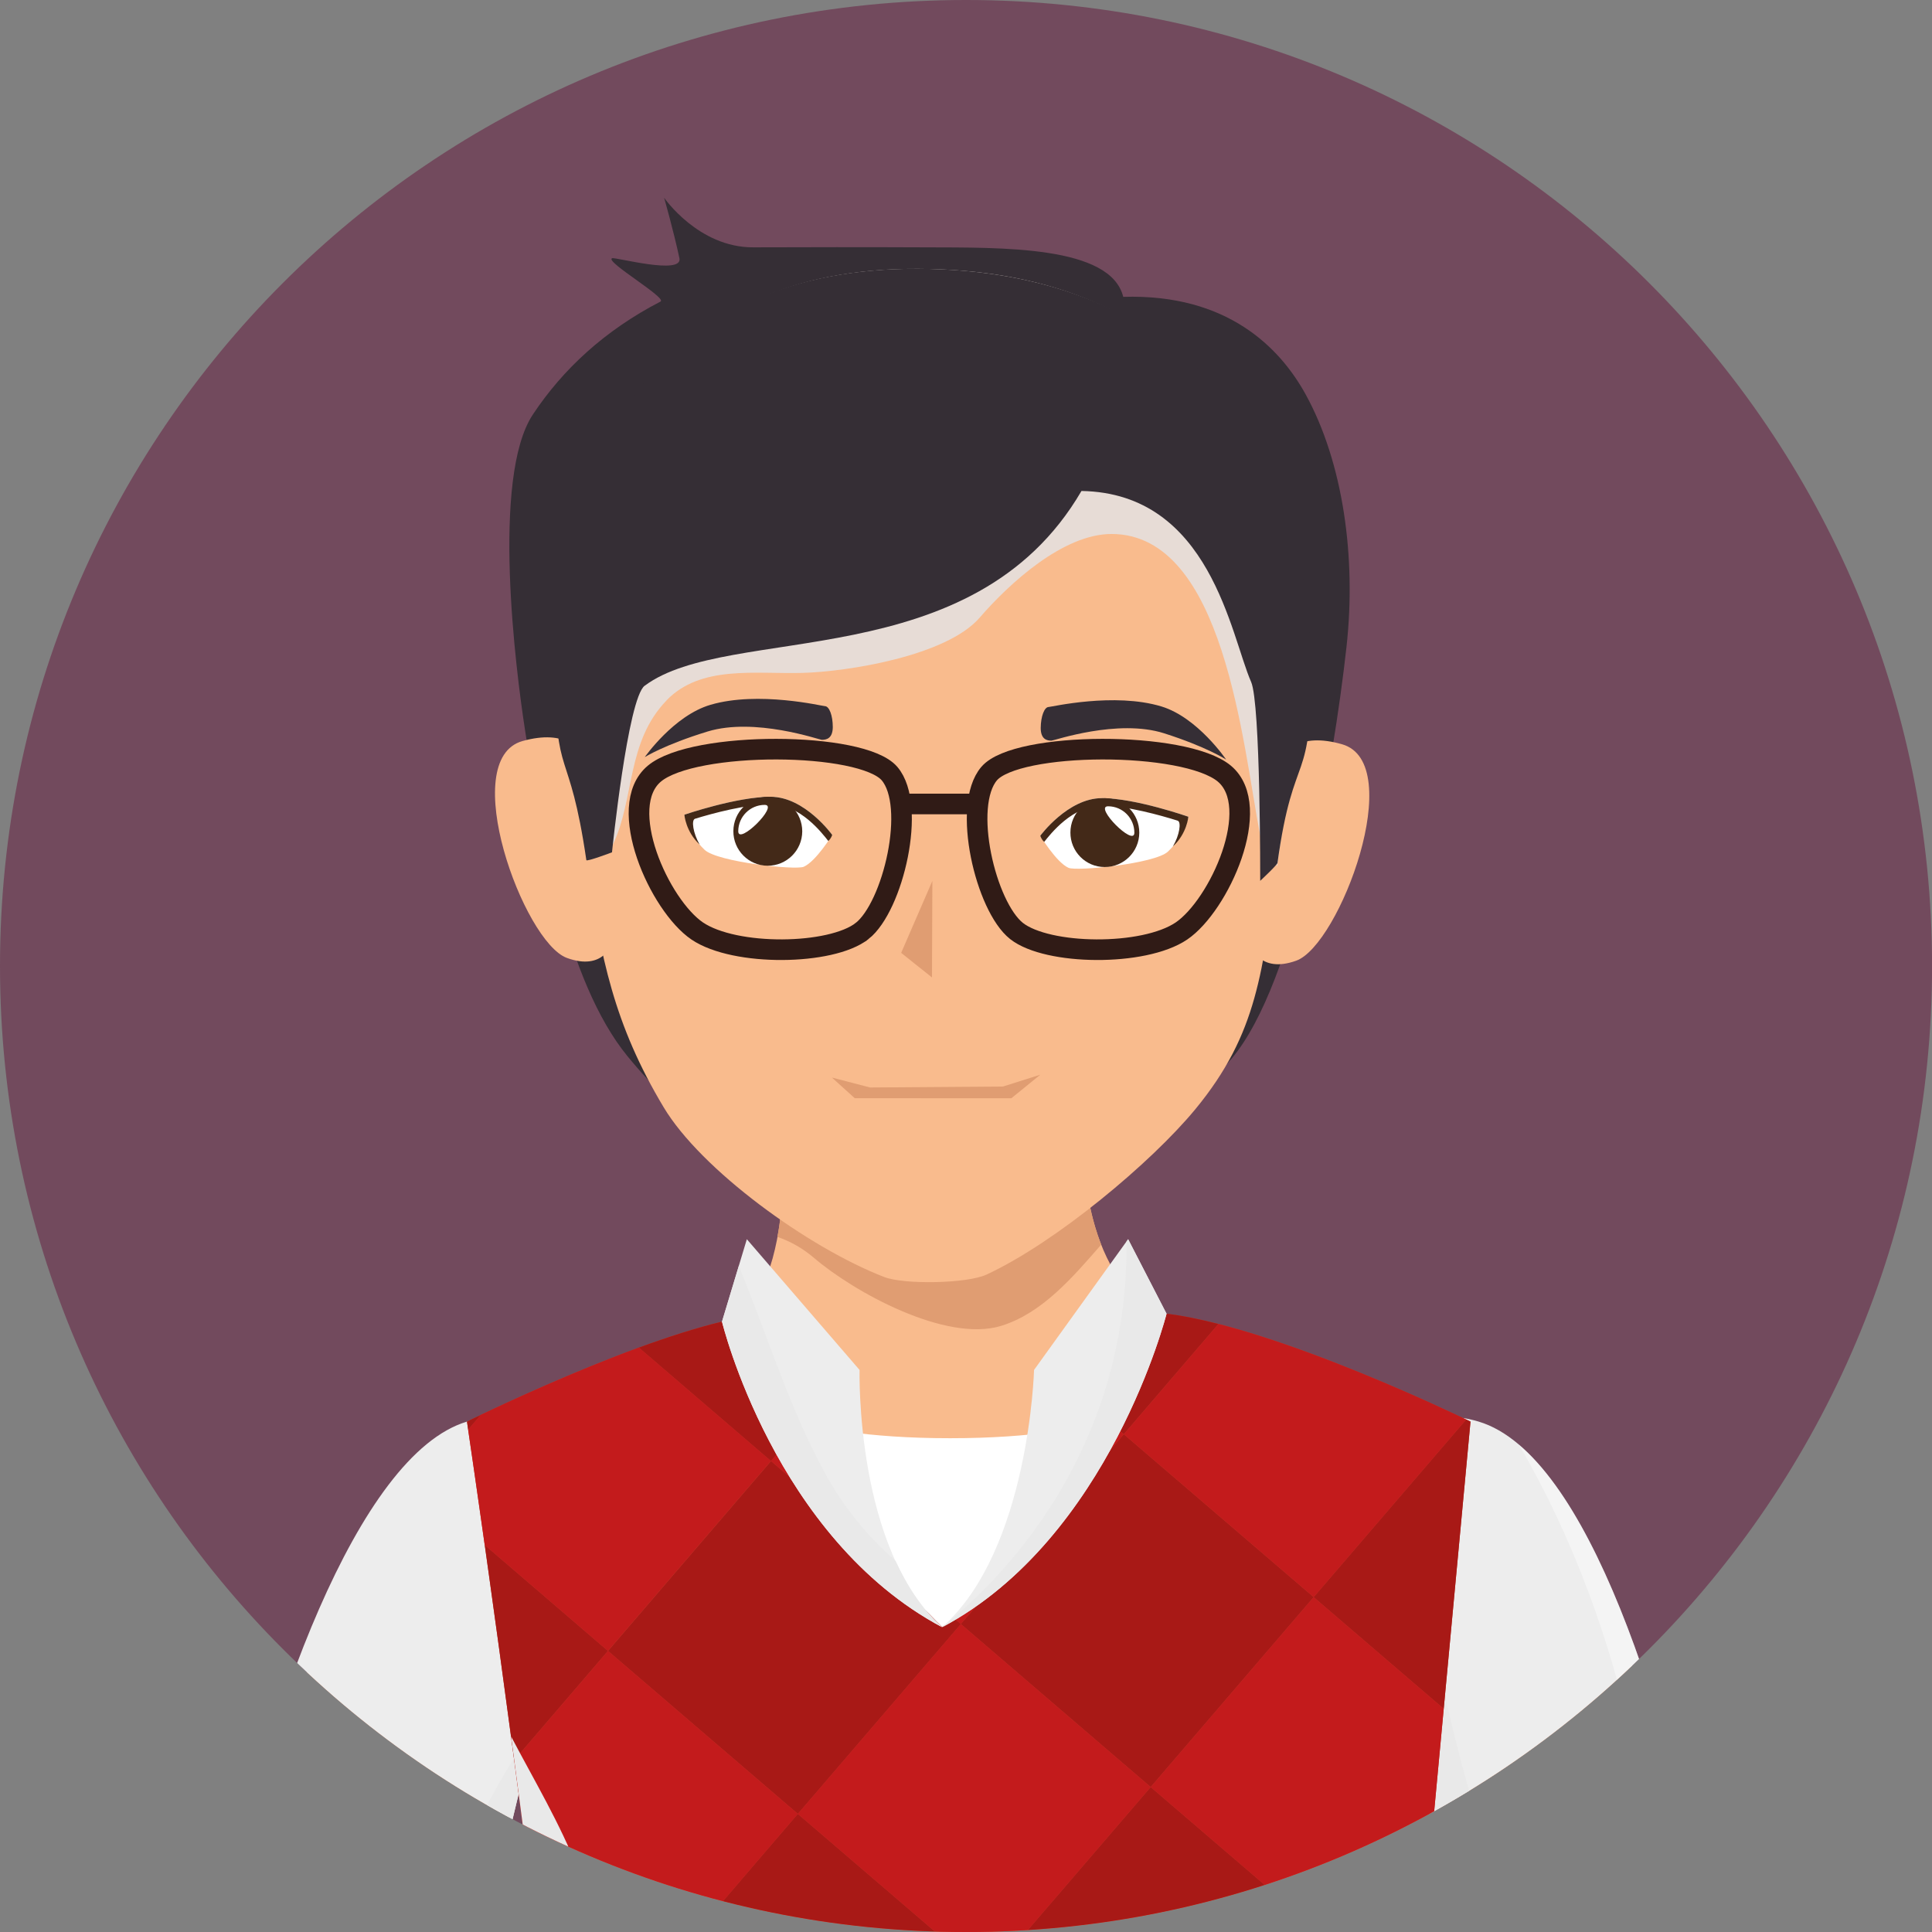 <?xml version="1.0" encoding="UTF-8"?><svg xmlns="http://www.w3.org/2000/svg" xmlns:xlink="http://www.w3.org/1999/xlink" viewBox="0 0 344.16 344.16"><rect x="0" y="0" width="344.16" height="344.16" fill="#808080" stroke="none"/><defs><style>.e{fill:#a81916;}.f,.g{fill:#fff;}.h{fill:#c13a2a;}.i{fill:none;stroke:#301b16;stroke-miterlimit:10;stroke-width:3.67px;}.j{fill:#e09d72;}.k{isolation:isolate;}.l{fill:#724a5d;}.m{fill:#e9e9e9;}.m,.n{mix-blend-mode:multiply;}.o{fill:#f9bb8d;}.g{mix-blend-mode:soft-light;opacity:.4;}.p{fill:#c31b1c;}.q{clip-path:url(#d);}.r{fill:#432918;}.s{fill:#352e35;}.n{fill:#e7dcd6;}.t{fill:#ededed;}</style><clipPath id="d"><path class="l" d="M0,172.08C0,77.04,77.04,0,172.08,0s172.09,77.04,172.09,172.08-77.04,172.08-172.09,172.08S0,267.12,0,172.08Z"/></clipPath></defs><g class="k"><g id="a"/><g id="b"><g id="c"><g><path class="l" d="M0,172.08C0,77.04,77.04,0,172.08,0s172.09,77.04,172.09,172.08-77.04,172.08-172.09,172.08S0,267.12,0,172.08Z"/><g class="q"><g><path class="s" d="M219.39,188.57c-19.02,22.57-43.12,30.06-52.55,30.02-9.66-.04-35.72-6.78-55.07-30.45-10.97-13.41-15.42-39.74-18.25-58.13-1.63-10.56-6.04-44.97,1.41-56.18,5.33-8.03,12.77-14.96,22.73-20.11,1.24-.64-9.95-7.13-8.63-7.72,.53-.24,12.64,3.07,12,0-1.02-4.8-2.73-10.78-2.73-10.78,0,0,6.1,8.87,15.87,8.84,10.06-.03,19.48-.05,30.58,0,13.74,.05,33.07-.33,35.34,8.82,18.57-.57,27.93,9.09,32.49,17.37,6.64,12.06,9.06,28.94,7.28,44.98-2.35,21.18-9.03,59.79-20.45,73.33Z"/><path class="o" d="M106,145.31s2.32-17.53-12.9-13.31c-11.72,3.26,.17,35.83,7.88,38.64,6.59,2.41,8.04-2.65,8.04-2.65l-3.02-22.68Z"/><path class="o" d="M226.06,145.78s-2.18-17.55,13.01-13.2c11.7,3.35-.46,35.82-8.18,38.56-6.61,2.36-8.02-2.7-8.02-2.7l3.19-22.66Z"/><path class="o" d="M253.15,344.16l8.71-89.59s-31.79-14.09-50.07-18.54c-17.21-4.21-37.38-3.83-39.49-3.77-2.1-.07-22.28-.61-39.51,3.45-18.31,4.32-49.68,18.16-49.68,18.16,0,0,6.8,41.89,13.36,90.3H253.15Z"/><path class="o" d="M166.69,265.2s42.79-28.96,40.24-30.37c-14.83-8.22-13.85-31.1-13.85-31.1l-53.79-3.03s3.27,32.88-12.67,36.89c-1.17,.3,40.08,27.61,40.08,27.61Z"/><path class="j" d="M138.49,220.34c2.23,.76,4.43,1.96,6.53,3.75,7.07,6.05,23.48,15.13,33.34,12.09,7.29-2.26,12.7-8.62,17.81-14.47-3.47-8.82-3.09-17.98-3.09-17.98l-53.79-3.03s.99,10-.8,19.64Z"/><path class="o" d="M227.57,153.71c-2.65,19.24-3.47,30.35-14.66,43.91-7.78,9.43-24.74,23.65-37.17,29.43-3.49,1.62-14.69,1.8-18.21,.44-13.57-5.24-32.66-19.13-39.31-30.25-8.85-14.77-11.21-26.54-13.77-44.01-3.08-21-3.35-13.59-3.27-33.39,.16-40.32,15.83-69.38,61.04-69.2,45.24,.18,68.21,25.61,68.73,66.99,.29,22.69-.47,14.99-3.38,36.08Z"/><path class="n" d="M118.74,124.75c6.1-6.29,15.67-4.66,24.17-4.88,8-.21,25.68-2.99,31.61-9.85,5.26-6.08,14.89-14.93,23.53-14.9,20.04,.09,23.29,37.4,26.4,53.51,.83,4.32,1.88,1.29,3.04,5.76,.03-.23,.07-.45,.09-.68,2.91-21.08,3.67-13.39,3.38-36.08-.52-41.39-22.2-69.57-67.44-69.74-45.21-.18-62.17,31.62-62.33,71.95-.07,18.88,5.29,12.98,7.99,30.61,3.89-8.15,2.37-18.25,9.57-25.69Z"/><path class="s" d="M114.84,122.16c15.03-11.25,58.42-1.45,77.81-34.7,22.98,.38,26.58,25.74,30.22,34.01,1.69,3.82,1.62,35.44,1.62,35.44,0,0,3.04-2.83,3.08-3.21,2.91-21.08,6.23-12.83,5.94-35.51-.52-41.39-24.76-70.13-70-70.31-45.21-.18-64.41,31.6-64.57,71.92-.08,19.8,2.43,12.42,5.51,33.42,.05,.32,4.57-1.39,4.57-1.39,0,0,2.8-27.42,5.82-29.68Z"/><path class="o" d="M84.03,344.16l8.08-24.19s22.2-75.32-9.01-66.11c-19.48,5.76-32.57,52.23-40.12,90.3h41.04Z"/><path class="o" d="M261.44,344.16h41.08c-7.28-37.93-19.96-83.74-39.21-89.59-31.14-9.46-9.53,66.04-9.53,66.04l7.66,23.55Z"/><g><path class="f" d="M211.69,145.49s-.61,3.36-3.65,6.22c-2.29,2.15-16.23,3.54-17.7,2.88-2.19-.99-5.03-5.71-5.03-5.71,0,0,4.93-6.72,10.99-6.7,6.04,.02,15.39,3.31,15.39,3.31Z"/><path class="r" d="M196.29,143.51c4.37,.02,10.46,1.73,13.49,2.68,.7,.22,.33,2.61-.84,4.58,2.5-2.27,2.75-5.28,2.75-5.28,0,0-9.35-3.29-15.39-3.31-6.05-.02-10.99,6.7-10.99,6.7,0,0,.2,.67,.7,1.09,1.08-1.35,5.03-6.48,10.28-6.46Z"/><path class="r" d="M202.95,148.34c-.02,3.39-2.77,6.12-6.17,6.11-3.39,0-6.12-2.77-6.1-6.16,0-3.39,2.77-6.13,6.15-6.11,3.4,.02,6.13,2.77,6.12,6.16Z"/><path class="f" d="M202.07,148.34c0,2.6-7.27-4.73-4.68-4.71,2.59,0,4.69,2.12,4.68,4.71Z"/></g><path class="s" d="M114.84,134.88s3.47-2.2,11.2-4.57c8.42-2.57,19.9,1.47,20.35,1.48,.79,0,1.94-.2,1.96-2.26,0-2.06-.62-3.73-1.41-3.74-.43,0-11.82-2.75-20.37-.24-6.55,1.91-11.72,9.33-11.72,9.33Z"/><path class="s" d="M218.39,135.29s-3.4-2.23-11.01-4.66c-8.28-2.64-19.64,1.31-20.08,1.31-.78,0-1.91-.22-1.91-2.27,.02-2.06,.65-3.73,1.42-3.73,.44,0,11.68-2.65,20.1-.09,6.44,1.97,11.49,9.43,11.49,9.43Z"/><g><path class="f" d="M121.91,145.13s.58,3.37,3.6,6.25c2.27,2.17,16.2,3.67,17.67,3.02,2.2-.98,5.07-5.67,5.07-5.67,0,0-4.88-6.77-10.92-6.79-6.06-.02-15.42,3.19-15.42,3.19Z"/><path class="r" d="M137.33,143.27c-4.37-.02-10.46,1.64-13.52,2.58-.7,.21-.34,2.6,.82,4.59-2.49-2.3-2.72-5.31-2.72-5.31,0,0,9.37-3.22,15.42-3.19,6.05,.02,10.92,6.79,10.92,6.79,0,0-.2,.66-.7,1.08-1.08-1.36-4.98-6.52-10.23-6.54Z"/><path class="r" d="M130.64,148.05c-.02,3.4,2.72,6.16,6.11,6.17,3.39,0,6.14-2.72,6.16-6.12,0-3.38-2.72-6.15-6.11-6.16-3.4-.01-6.15,2.72-6.16,6.11Z"/><path class="f" d="M131.51,148.07c-.02,2.6,7.31-4.68,4.72-4.69-2.6,0-4.71,2.09-4.72,4.69Z"/></g><polygon class="j" points="166.02 174.12 160.53 169.74 166.09 156.92 166.02 174.12"/><polygon class="j" points="152.26 195.63 148.19 191.95 154.99 193.72 178.66 193.55 185.31 191.45 180.16 195.64 152.26 195.63"/><g><path class="t" d="M260.31,344.16h44.48c-7.5-38.19-21.85-85.07-41.38-90.92-31.17-9.34-9.27,66.07-9.27,66.07,0,0,3.19,12.88,6.17,24.85Z"/><path class="g" d="M292.95,344.16h11.83c-6.55-33.33-18.3-73.27-34.19-86.8,9.5,16.26,16.37,35.02,20.23,53.15,2.48,11.64,2.76,22.65,2.13,33.65Z"/><path class="m" d="M260.31,344.16h12.26c-6.29-8.92-10.99-23.27-15.55-43.83-.04-.2-5.87,6.52-6.03,6.39,1.65,7.42,3.15,12.58,3.15,12.58,0,0,3.19,12.88,6.17,24.85Z"/><path class="t" d="M86.48,344.16l5.97-24.85s21.91-75.41-9.27-66.07c-19.56,5.86-36.03,52.73-43.82,90.92h47.11Z"/><path class="m" d="M86.48,344.16l5.97-24.85s1.32-4.53,2.84-11.22c-7.36,8.57-14.04,26.2-18.7,31.72-1.32,1.58-2.7,2.99-4.1,4.35h13.98Z"/><path class="f" d="M131.22,248.81s8.5,7.39,38.03,7.39,38.03-7.39,38.03-7.39v45.95h-76.06v-45.95Z"/><path class="h" d="M253.47,344.16l8.48-90.92s-34.48-16.89-54.15-19.22c-16.23,39.53-39.97,55.84-39.97,55.84,0,0-25.45-24.38-39.22-54.44-18.29,4.39-45.43,17.81-45.43,17.81,0,0,6.28,42.26,12.36,90.92H253.47Z"/><g><path class="e" d="M86.36,275.24c1.44,10.26,3.26,23.48,5.24,38.31l16.7-19.46-21.94-18.85Z"/><path class="e" d="M140.52,256.57c-4.31-6.5-8.48-13.65-11.91-21.14-4.57,1.1-9.7,2.76-14.81,4.63l23.54,20.21,3.17-3.69Z"/><path class="e" d="M83.19,253.24s.08,.52,.21,1.43l2.27-2.63c-1.57,.74-2.48,1.2-2.48,1.2Z"/><polygon class="e" points="166.64 344.16 142.12 323.12 124.07 344.16 166.64 344.16"/><path class="e" d="M217.05,235.85c-3.28-.84-6.42-1.5-9.25-1.83-3.03,7.36-6.31,13.92-9.65,19.71l2.04,1.76,16.85-19.64Z"/><polygon class="e" points="253.47 344.16 254.93 328.57 241.54 344.16 253.47 344.16"/><path class="e" d="M257.18,304.4l4.77-51.16s-.32-.16-.77-.37l-27.17,31.64,23.17,19.89Z"/><path class="e" d="M108.31,294.09l33.82,29.03,29.04-33.82-1.23-1.05c-1.32,1.07-2.1,1.61-2.1,1.61,0,0-6.17-5.92-14.06-15.48l-16.43-14.11-29.04,33.83Z"/><polygon class="e" points="234.01 284.51 200.19 255.49 171.16 289.3 204.98 318.34 234.01 284.51"/><polygon class="e" points="235.06 344.16 204.98 318.34 182.8 344.16 235.06 344.16"/><path class="p" d="M234.01,284.51l27.17-31.64c-4.18-2.01-26.42-12.49-44.13-17.02l-16.85,19.64,33.82,29.02Z"/><path class="p" d="M153.77,274.37c-4.16-5.04-8.78-11.07-13.26-17.81l-3.17,3.69,16.43,14.11Z"/><path class="p" d="M200.19,255.49l-2.04-1.76c-11.41,19.8-23.47,30.7-28.22,34.52l1.23,1.05,29.03-33.81Z"/><polygon class="p" points="241.54 344.16 254.93 328.57 257.18 304.4 234.01 284.51 204.98 318.34 235.06 344.16 241.54 344.16"/><path class="p" d="M137.34,260.26l-23.54-20.21c-11.65,4.28-23.22,9.64-28.14,11.98l-2.27,2.63c.43,2.92,1.5,10.24,2.96,20.57l21.94,18.85,29.04-33.83Z"/><polygon class="p" points="182.8 344.16 204.98 318.34 171.16 289.3 142.12 323.12 166.64 344.16 182.8 344.16"/><path class="p" d="M98.22,344.16h25.85l18.06-21.04-33.82-29.03-16.7,19.46c1.17,8.88,2.4,18.31,3.62,28.05l2.99,2.56Z"/></g><path class="m" d="M106.74,344.16c-1.11-3.71-2.32-7.39-3.74-11.04-3.26-8.32-7.82-15.93-11.95-23.79,1.45,10.82,2.98,22.64,4.51,34.83h11.19Z"/><path class="t" d="M184.2,244.04l16.76-23.29,6.84,13.27s-10.07,39.94-39.97,55.84c15.52-13.76,16.37-45.82,16.37-45.82Z"/><path class="m" d="M200.96,220.75l-.29,.42c.43,43.62-30.29,66.44-32.83,68.7,29.9-15.9,39.97-55.84,39.97-55.84l-6.84-13.27Z"/><path class="t" d="M153.12,244.04l-20.08-23.29-4.43,14.68s9.33,38.54,39.22,54.44c-15.51-13.76-14.71-45.82-14.71-45.82Z"/><path class="m" d="M147.28,262.99c-6.41-11.54-10.29-24.25-15.25-36.44-.16-.39-.27-.78-.38-1.17l-3.03,10.05s9.33,38.54,39.22,54.44c-3.56-3.16-6.23-7.31-8.29-11.8-4.79-4.22-8.96-9.14-12.26-15.07Z"/></g><g><path class="i" d="M153.57,165.85c-5.5,4.32-22.62,4.55-29.36,0-6.73-4.56-14.68-22.15-7.64-28.04,7.03-5.88,37-5.74,41.89,0,4.89,5.74,.61,23.71-4.89,28.04Z"/><path class="i" d="M181.09,165.85c5.51,4.32,22.63,4.55,29.36,0,6.73-4.56,14.68-22.15,7.65-28.04-7.04-5.88-37.01-5.74-41.9,0-4.89,5.74-.61,23.71,4.89,28.04Z"/><line class="i" x1="160.61" y1="143.22" x2="174.07" y2="143.22"/></g></g></g></g></g></g></g></svg>